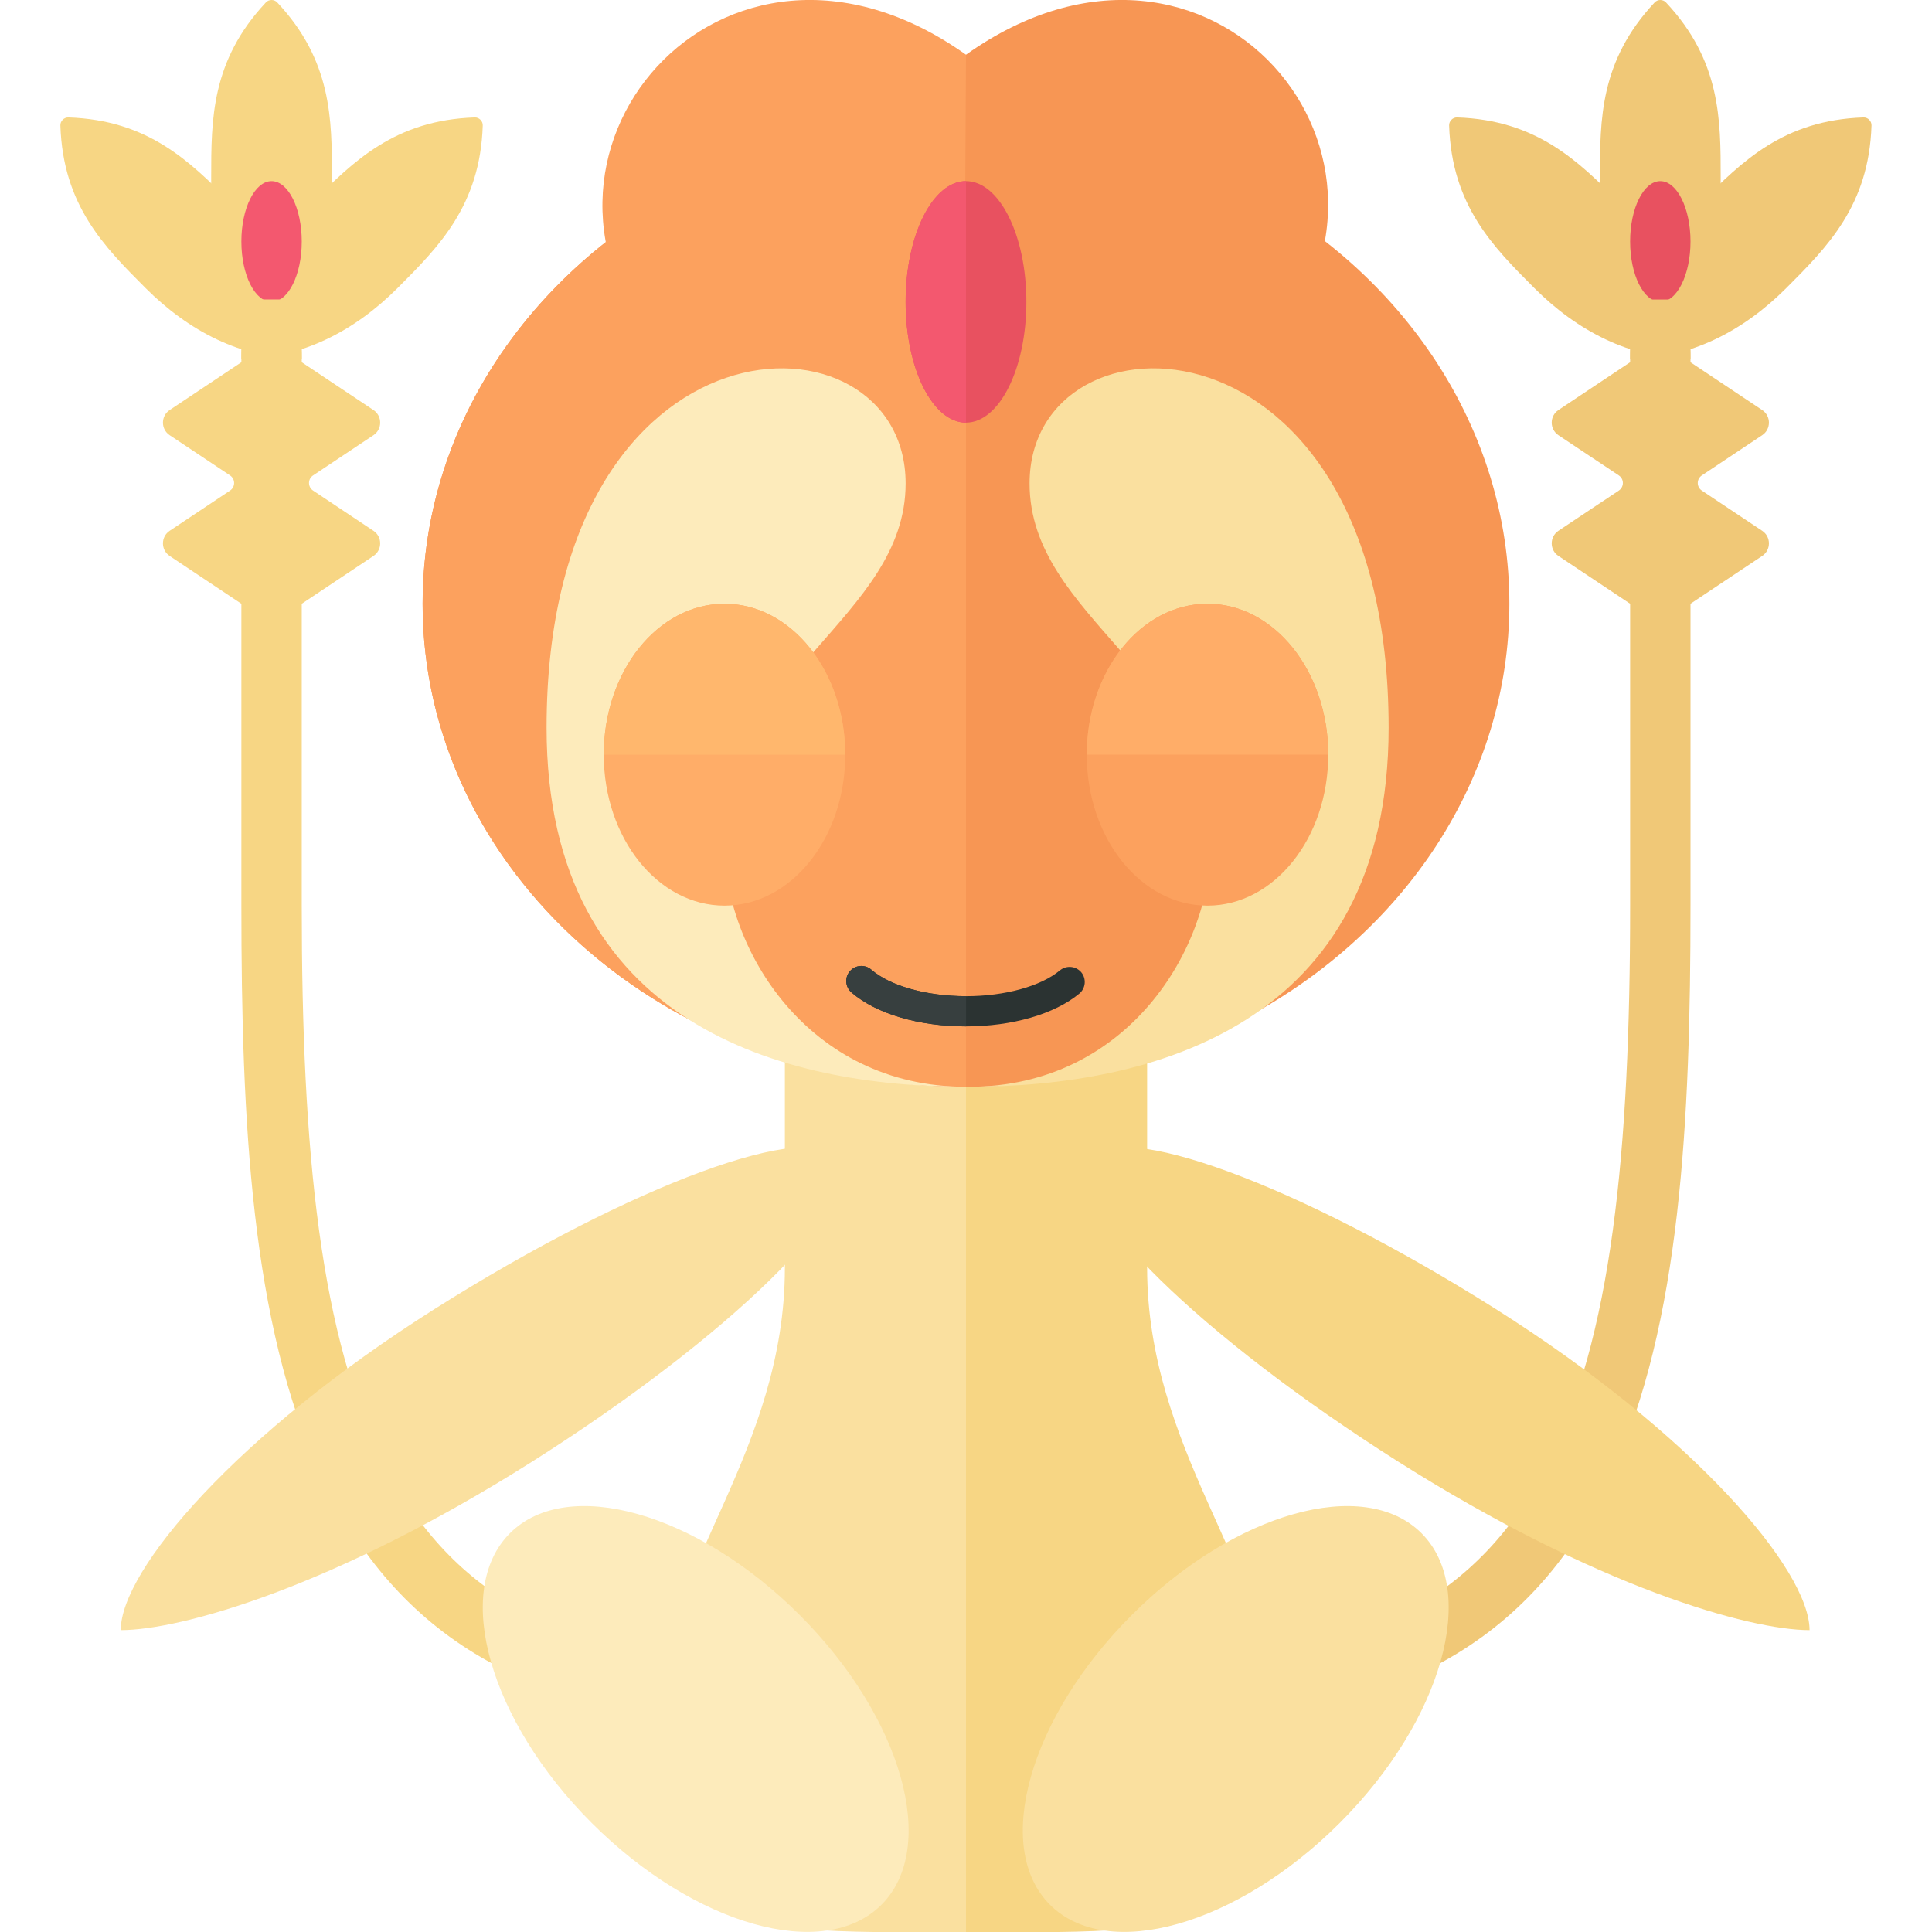 <?xml version="1.0" encoding="utf-8"?>
<!-- Generator: Adobe Illustrator 23.0.6, SVG Export Plug-In . SVG Version: 6.00 Build 0)  -->
<svg version="1.1" xmlns="http://www.w3.org/2000/svg" xmlns:xlink="http://www.w3.org/1999/xlink" x="0px" y="0px" width="32px"
	 height="32px" viewBox="0 0 32 32" enable-background="new 0 0 32 32" xml:space="preserve">
<g id="labels">
</g>
<g id="icons">
	<g>
		<g>
			<path fill="#F7D684" d="M4.591,0.039c-0.049-0.052-0.137-0.052-0.186,0C3.498,1.007,3.498,1.975,3.498,2.943c0,1,0,2,1,3
				c1-1,1-2,1-3C5.498,1.975,5.498,1.007,4.591,0.039z"/>
			<path fill="#F7D684" d="M7.864,1.945c0.072-0.002,0.134,0.06,0.132,0.132c-0.043,1.326-0.728,2.01-1.412,2.695
				C5.877,5.479,4.998,5.943,3.998,5.943c0-1,0.464-1.879,1.172-2.586C5.854,2.673,6.538,1.989,7.864,1.945z"/>
			<path fill="#F7D684" d="M1.132,1.945C1.06,1.943,0.998,2.005,1,2.077c0.043,1.326,0.728,2.01,1.412,2.695
				c0.707,0.707,1.586,1.172,2.586,1.172c0-1-0.464-1.879-1.172-2.586C3.142,2.673,2.457,1.989,1.132,1.945z"/>
		</g>
		<path fill="#F7D684" d="M3.811,7.875L2.81,7.208c-0.148-0.099-0.148-0.317,0-0.416L3.998,6h1l1.188,0.792
			c0.148,0.099,0.148,0.317,0,0.416L5.185,7.875c-0.089,0.059-0.089,0.19,0,0.25l1.001,0.667c0.148,0.099,0.148,0.317,0,0.416
			L4.998,10h-1L2.81,9.208c-0.148-0.099-0.148-0.317,0-0.416l1.001-0.667C3.9,8.065,3.9,7.935,3.811,7.875z"/>
		<path fill="#F7D684" d="M12.526,28.5v-1c-6.328,0-7.528-4.392-7.528-12.496V8h-1v7.004C3.998,22.116,4.65,28.5,12.526,28.5z"/>
		<g>
			<ellipse fill="#F3586F" cx="4.498" cy="4" rx="0.5" ry="1"/>
		</g>
		
			<rect x="3.998" y="4.961" transform="matrix(-1 -4.001789e-11 4.001789e-11 -1 8.996 11.921)" fill="#F7D684" width="1" height="2"/>
		<g>
			<path fill="#F0C877" d="M27.407,0.039c0.049-0.052,0.137-0.052,0.186,0C28.5,1.007,28.5,1.975,28.5,2.943c0,1,0,2-1,3
				c-1-1-1-2-1-3C26.5,1.975,26.5,1.007,27.407,0.039z"/>
			<path fill="#F0C877" d="M24.134,1.945C24.062,1.943,24,2.005,24.002,2.077c0.043,1.326,0.728,2.01,1.412,2.695
				C26.121,5.479,27,5.943,28,5.943c0-1-0.464-1.879-1.172-2.586C26.144,2.673,25.46,1.989,24.134,1.945z"/>
			<path fill="#F0C877" d="M30.866,1.945c0.072-0.002,0.134,0.06,0.132,0.132c-0.043,1.326-0.728,2.01-1.412,2.695
				C28.879,5.479,28,5.943,27,5.943c0-1,0.464-1.879,1.172-2.586C28.856,2.673,29.54,1.989,30.866,1.945z"/>
		</g>
		<path fill="#F0C877" d="M28.187,7.875l1.001-0.667c0.148-0.099,0.148-0.317,0-0.416L28,6h-1l-1.188,0.792
			c-0.148,0.099-0.148,0.317,0,0.416l1.001,0.667c0.089,0.059,0.089,0.19,0,0.25l-1.001,0.667c-0.148,0.099-0.148,0.317,0,0.416
			L27,10h1l1.188-0.792c0.148-0.099,0.148-0.317,0-0.416l-1.001-0.667C28.098,8.065,28.098,7.935,28.187,7.875z"/>
		<path fill="#F0C877" d="M19.472,28.5v-1C25.8,27.5,27,23.108,27,15.004V8h1v7.004C28,22.116,27.348,28.5,19.472,28.5z"/>
		<path fill="#F7D684" d="M16,16h3c0,0,0,3,0,5c0,3,2,5,2,7c0,4-0.53,4.03-5,4L16,16z"/>
		
			<ellipse transform="matrix(0.707 -0.707 0.707 0.707 -14.137 22.816)" fill="#FAE09F" cx="20.473" cy="28.473" rx="4.352" ry="2.436"/>
		<path fill="#FAE09F" d="M16,16h-3c0,0,0,3,0,5c0,3-2,5-2,7c0,4,0.53,4.03,5,4L16,16z"/>
		<ellipse fill="#F79654" cx="16" cy="10" rx="9" ry="8"/>
		<path fill="#FCA15E" d="M16,18c-4.971,0-9-3.582-9-8s4.029-8,9-8V18z"/>
		<path fill="#FDEBBB" d="M12,14c0-2.853,3-3.76,3-5.993C15,5,9.053,5,9.053,12.054C9.053,17,13,18,16,18C13.379,18,12,15.716,12,14
			z"/>
		<path fill="#FAE09F" d="M20.053,14c0-2.853-3-3.76-3-5.993C17.053,5,23,5,23,12.054C23,17,19.053,18,16.053,18
			C18.674,18,20.053,15.716,20.053,14z"/>
		<path fill="#FCA15E" d="M16,0.906c-4.047-2.877-7.924,1.728-5,5h5V0.906z"/>
		<path fill="#F79654" d="M16,0.906c4.047-2.877,7.896,1.728,4.972,5h-5L16,0.906z"/>
		<ellipse fill="#E85160" cx="16" cy="5" rx="1" ry="2"/>
		<path fill="#F3586F" d="M16,7c-0.552,0-1-0.895-1-2s0.448-2,1-2V7z"/>
		<g>
			<ellipse fill="#E85160" cx="27.5" cy="4" rx="0.5" ry="1"/>
		</g>
		<ellipse fill="#FFAD68" cx="12" cy="12.5" rx="2" ry="2.5"/>
		<path fill="#FFB76D" d="M10,12.5c0-1.381,0.895-2.5,2-2.5s2,1.119,2,2.5H10z"/>
		<ellipse fill="#FCA15E" cx="20" cy="12.5" rx="2" ry="2.5"/>
		<path fill="#FFAD68" d="M18,12.5c0-1.381,0.895-2.5,2-2.5s2,1.119,2,2.5H18z"/>
		<path fill="#2B3332" d="M16,17c-0.782,0-1.491-0.21-1.897-0.562c-0.104-0.09-0.116-0.249-0.025-0.353
			c0.09-0.104,0.249-0.115,0.353-0.025c0.313,0.271,0.915,0.44,1.57,0.44c0.642,0,1.238-0.164,1.555-0.428
			c0.106-0.087,0.264-0.073,0.353,0.032c0.088,0.106,0.074,0.264-0.032,0.353C17.466,16.797,16.765,17,16,17z"/>
		<path fill="#373F3F" d="M16,17c-0.782,0-1.491-0.21-1.897-0.562c-0.104-0.09-0.116-0.249-0.025-0.353
			c0.09-0.104,0.249-0.115,0.353-0.025c0.313,0.271,0.915,0.44,1.57,0.44V17z"/>
		
			<ellipse transform="matrix(0.707 -0.707 0.707 0.707 -16.757 16.491)" fill="#FDEBBB" cx="11.527" cy="28.473" rx="2.436" ry="4.352"/>
		<path fill="#FAE09F" d="M8.801,24.217C5.533,26.283,3,27,2,27c0-1,1.931-3.254,5.199-5.319s6.276-3.171,6.719-2.471
			C14.36,19.911,12.069,22.152,8.801,24.217z"/>
		<path fill="#F7D684" d="M23.171,24.217C26.439,26.283,28.972,27,29.972,27c0-1-1.931-3.254-5.199-5.319s-6.276-3.171-6.719-2.471
			C17.612,19.911,19.903,22.152,23.171,24.217z"/>
		<rect x="27" y="4.961" fill="#F0C877" width="1" height="2"/>
	</g>
</g>
</svg>
